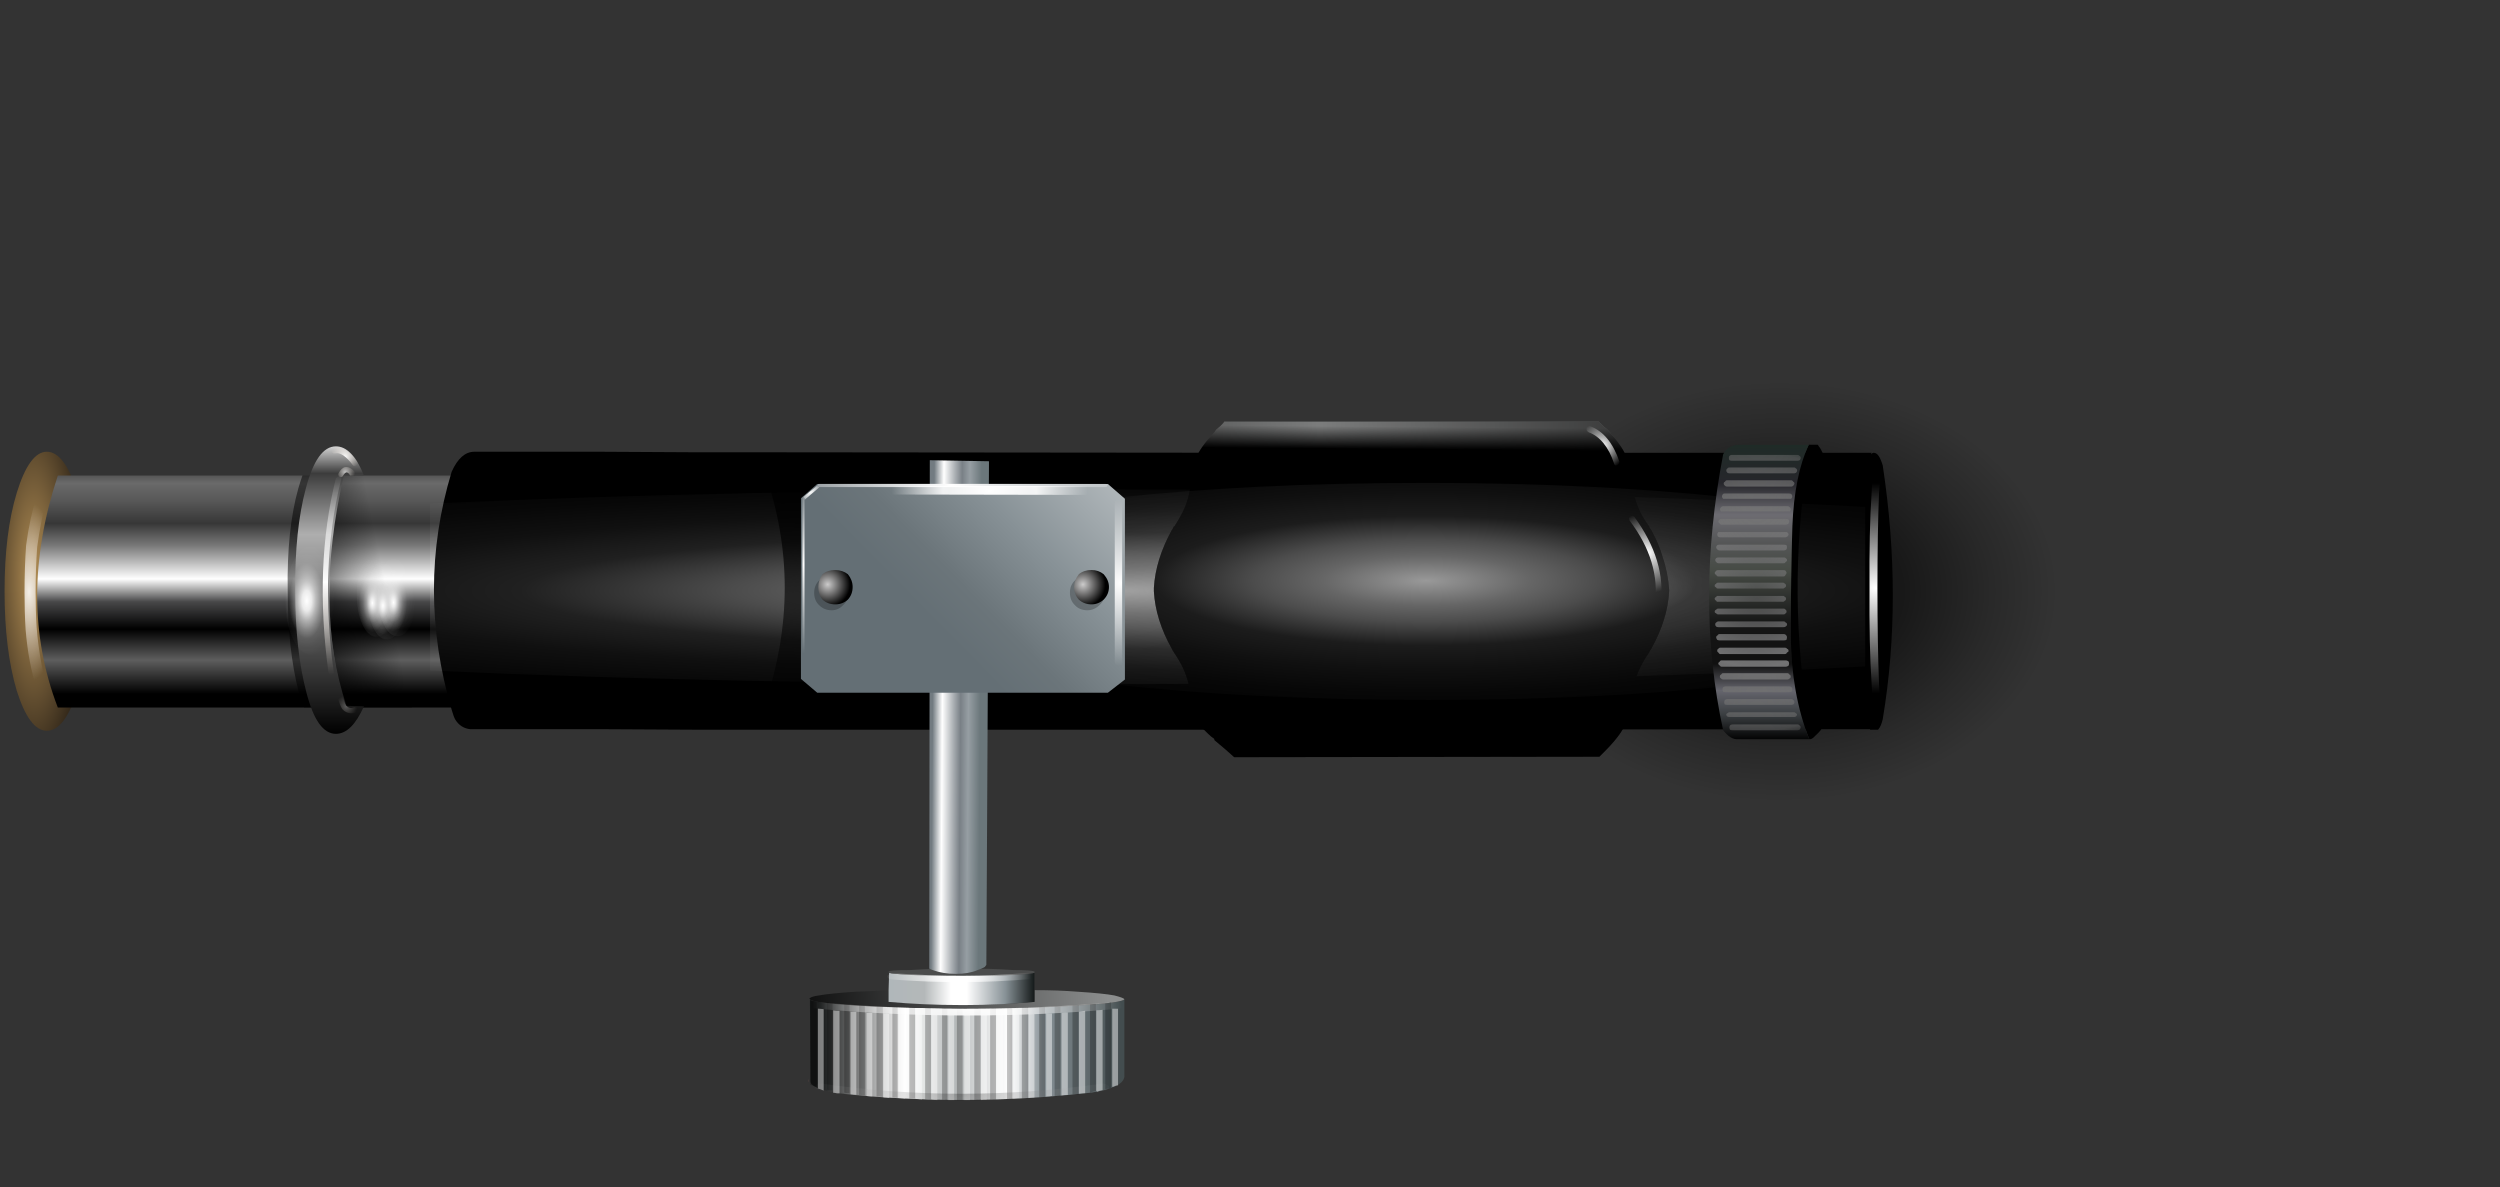 <?xml version="1.0" encoding="utf-8"?>
<!-- Generator: Adobe Illustrator 16.0.0, SVG Export Plug-In . SVG Version: 6.00 Build 0)  -->
<!DOCTYPE svg PUBLIC "-//W3C//DTD SVG 1.1//EN" "http://www.w3.org/Graphics/SVG/1.1/DTD/svg11.dtd">
<svg version="1.1" id="Layer_3" xmlns="http://www.w3.org/2000/svg" xmlns:xlink="http://www.w3.org/1999/xlink" x="0px" y="0px"
	 width="236.53px" height="112.33px" viewBox="0 -26.58 236.53 112.33" enable-background="new 0 -26.58 236.53 112.33"
	 xml:space="preserve">
<rect x="0" y="-26.58" width="236.53" height="112.33" fill="#333333" stroke="none"/>
<g>
	<g>
		<g>
			
				<radialGradient id="SVGID_1_" cx="-432.332" cy="2743.746" r="21.263" gradientTransform="matrix(-4.371139e-008 1 0.261 1.140967e-008 -712.945 460.29)" gradientUnits="userSpaceOnUse">
				<stop  offset="0" style="stop-color:#B28E55"/>
				<stop  offset="1" style="stop-color:#1E1710"/>
			</radialGradient>
			<path fill="url(#SVGID_1_)" d="M8.38,25.86c0.07,1.1,0.1,2.27,0.1,3.5s-0.03,2.4-0.1,3.5c-0.2,2.2-0.55,4.17-1.05,5.9
				c-0.8,2.53-1.77,3.8-2.9,3.8c-1.1,0-2.05-1.27-2.85-3.8c-0.77-2.6-1.15-5.73-1.15-9.4c0-3.67,0.38-6.77,1.15-9.3
				c0.8-2.6,1.75-3.9,2.85-3.9c1.13,0,2.1,1.3,2.9,3.9C7.82,21.75,8.18,23.69,8.38,25.86z"/>
		</g>
		<g>
			
				<linearGradient id="SVGID_2_" gradientUnits="userSpaceOnUse" x1="-833.505" y1="-381.928" x2="-833.505" y2="-403.927" gradientTransform="matrix(1 0 0 -1 857.5 -364.87)">
				<stop  offset="0" style="stop-color:#2F2F2F"/>
				<stop  offset="0.094" style="stop-color:#6A6A6A"/>
				<stop  offset="0.172" style="stop-color:#575757"/>
				<stop  offset="0.267" style="stop-color:#373737"/>
				<stop  offset="0.365" style="stop-color:#7A7A7A"/>
				<stop  offset="0.506" style="stop-color:#FFFFFF"/>
				<stop  offset="0.604" style="stop-color:#484849"/>
				<stop  offset="0.722" style="stop-color:#000000"/>
				<stop  offset="0.855" style="stop-color:#5E5E5E"/>
				<stop  offset="1" style="stop-color:#000000"/>
			</linearGradient>
			<path fill="url(#SVGID_2_)" d="M44.47,40.36h-39c-2.6-6.77-2.6-14.08,0-21.95h39V40.36z"/>
		</g>
		<g>
			
				<radialGradient id="SVGID_3_" cx="-432.534" cy="2194.434" r="8.463" gradientTransform="matrix(-4.371139e-008 1 0.35 1.530221e-008 -765.3 461.94)" gradientUnits="userSpaceOnUse">
				<stop  offset="0" style="stop-color:#F3EEE7"/>
				<stop  offset="1" style="stop-color:#E6DCD2;stop-opacity:0"/>
			</radialGradient>
			<path fill="url(#SVGID_3_)" d="M4.97,17.36c0.13-0.03,0.27-0.02,0.4,0.05c0.13,0.1,0.22,0.2,0.25,0.3c0,0.17-0.05,0.3-0.15,0.4
				c-0.37,0.6-0.72,1.45-1.05,2.55c-0.37,1.3-0.67,2.8-0.9,4.5c-0.1,1.33-0.15,2.77-0.15,4.3c0,1.17,0.03,2.28,0.1,3.35
				c0.17,2.07,0.48,3.88,0.95,5.45v0.05c0.33,1.1,0.68,1.95,1.05,2.55c0.1,0.07,0.15,0.17,0.15,0.3c-0.03,0.13-0.12,0.25-0.25,0.35
				c-0.13,0.07-0.27,0.1-0.4,0.1c-0.13-0.07-0.25-0.15-0.35-0.25c-0.4-0.63-0.78-1.57-1.15-2.8c-0.53-1.63-0.88-3.5-1.05-5.6
				c-0.07-1.13-0.1-2.3-0.1-3.5c0-1.57,0.05-3.05,0.15-4.45c0.23-1.73,0.57-3.28,1-4.65c0.37-1.2,0.75-2.13,1.15-2.8
				C4.72,17.42,4.84,17.36,4.97,17.36z"/>
		</g>
		<g>
			
				<linearGradient id="SVGID_4_" gradientUnits="userSpaceOnUse" x1="-831.727" y1="-396.144" x2="-820.933" y2="-393.98" gradientTransform="matrix(1 0 0 -1 857.5 -364.87)">
				<stop  offset="0" style="stop-color:#000000"/>
				<stop  offset="1" style="stop-color:#000000;stop-opacity:0"/>
			</linearGradient>
			<path fill="url(#SVGID_4_)" d="M38.97,39.76l-0.25,0.4h-6.05c-0.13-0.47-0.28-0.98-0.45-1.55c-0.7-2.67-1.05-5.88-1.05-9.65
				c-0.07-3.77,0.27-6.97,1-9.6c0.1-0.3,0.18-0.6,0.25-0.9h6.55V39.76z"/>
			<path fill-opacity="0.498" d="M28.22,19.65c0.13-0.47,0.27-0.88,0.4-1.25h3.15c-1.87,8.3-1.77,15.57,0.3,21.8l6.9,0.05v0.1h-10.2
				c-0.17-0.43-0.33-0.92-0.5-1.45c-0.7-2.67-1.05-5.88-1.05-9.65C27.16,25.46,27.49,22.25,28.22,19.65z"/>
		</g>
		<g>
			
				<linearGradient id="SVGID_5_" gradientUnits="userSpaceOnUse" x1="-826.321" y1="-380.52" x2="-826.321" y2="-407.72" gradientTransform="matrix(1 0 0 -1 857.5 -364.87)">
				<stop  offset="0" style="stop-color:#D3D3D3"/>
				<stop  offset="0.094" style="stop-color:#3C3C3C"/>
				<stop  offset="0.306" style="stop-color:#AEAEAE"/>
				<stop  offset="1" style="stop-color:#000000"/>
			</linearGradient>
			<path fill="url(#SVGID_5_)" d="M27.93,29.25c-0.03-3.8,0.3-7,1-9.6c0.7-2.67,1.65-4,2.85-4c1.03,0,1.92,0.92,2.65,2.75h-1.9
				c-1.9,8.3-1.82,15.57,0.25,21.8l1.65,0.05c-0.77,1.73-1.65,2.6-2.65,2.6c-1.2,0-2.13-1.32-2.8-3.95
				C28.28,36.24,27.93,33.02,27.93,29.25z"/>
		</g>
		
			<radialGradient id="SVGID_6_" cx="-3370.427" cy="-1206.628" r="9.725" gradientTransform="matrix(-4.577637e-005 -0.572 -0.268 -1.015945e-005 -294.507 -1897.64)" gradientUnits="userSpaceOnUse">
			<stop  offset="0" style="stop-color:#FFFFFF"/>
			<stop  offset="0.172" style="stop-color:#FFFFFF;stop-opacity:0.859"/>
			<stop  offset="0.341" style="stop-color:#FFFFFF;stop-opacity:0.498"/>
			<stop  offset="0.494" style="stop-color:#FFFFFF;stop-opacity:0.251"/>
			<stop  offset="0.639" style="stop-color:#FFFFFF;stop-opacity:0.063"/>
			<stop  offset="0.769" style="stop-color:#FFFFFF;stop-opacity:0.028"/>
			<stop  offset="1" style="stop-color:#FFFFFF;stop-opacity:0"/>
		</radialGradient>
		<path fill="url(#SVGID_6_)" d="M31.77,30.25c0,1.43-0.23,2.63-0.68,3.6c-0.46,0.99-1.02,1.49-1.69,1.49s-1.24-0.5-1.69-1.49
			c-0.46-0.97-0.69-2.17-0.69-3.6s0.23-2.64,0.68-3.63c0.46-0.99,1.02-1.49,1.69-1.49s1.24,0.5,1.69,1.49
			C31.54,27.61,31.77,28.82,31.77,30.25z"/>
		
			<radialGradient id="SVGID_7_" cx="-3866.626" cy="-1814.049" r="9.725" gradientTransform="matrix(2.482786e-004 -0.444 -0.208 -1.164783e-004 -339.129 -1686.57)" gradientUnits="userSpaceOnUse">
			<stop  offset="0" style="stop-color:#FFFFFF"/>
			<stop  offset="0.102" style="stop-color:#FFFFFF;stop-opacity:0.859"/>
			<stop  offset="0.282" style="stop-color:#FFFFFF;stop-opacity:0.498"/>
			<stop  offset="0.443" style="stop-color:#FFFFFF;stop-opacity:0.251"/>
			<stop  offset="0.639" style="stop-color:#FFFFFF;stop-opacity:0.063"/>
			<stop  offset="0.769" style="stop-color:#FFFFFF;stop-opacity:0.028"/>
			<stop  offset="1" style="stop-color:#FFFFFF;stop-opacity:0"/>
		</radialGradient>
		<path fill="url(#SVGID_7_)" d="M39.44,29.66c0,1.11-0.18,2.04-0.53,2.8c-0.35,0.77-0.79,1.15-1.31,1.15s-0.96-0.39-1.31-1.15
			c-0.35-0.75-0.53-1.69-0.53-2.8c0-1.11,0.18-2.05,0.53-2.82s0.79-1.15,1.31-1.15s0.96,0.39,1.31,1.15
			C39.27,27.61,39.44,28.55,39.44,29.66z"/>
		
			<radialGradient id="SVGID_8_" cx="-3866.626" cy="-1814.062" r="9.728" gradientTransform="matrix(2.482786e-004 -0.444 -0.208 -1.164783e-004 -340.128 -1686.27)" gradientUnits="userSpaceOnUse">
			<stop  offset="0" style="stop-color:#FFFFFF"/>
			<stop  offset="0.102" style="stop-color:#FFFFFF;stop-opacity:0.859"/>
			<stop  offset="0.282" style="stop-color:#FFFFFF;stop-opacity:0.498"/>
			<stop  offset="0.443" style="stop-color:#FFFFFF;stop-opacity:0.251"/>
			<stop  offset="0.639" style="stop-color:#FFFFFF;stop-opacity:0.063"/>
			<stop  offset="0.769" style="stop-color:#FFFFFF;stop-opacity:0.028"/>
			<stop  offset="1" style="stop-color:#FFFFFF;stop-opacity:0"/>
		</radialGradient>
		<path fill="url(#SVGID_8_)" d="M38.44,29.96c0,1.11-0.18,2.04-0.53,2.8c-0.35,0.77-0.79,1.15-1.31,1.15s-0.96-0.39-1.31-1.15
			c-0.35-0.75-0.53-1.69-0.53-2.8s0.18-2.05,0.53-2.82s0.79-1.15,1.31-1.15s0.96,0.39,1.31,1.15
			C38.27,27.91,38.44,28.85,38.44,29.96z"/>
		
			<radialGradient id="SVGID_9_" cx="-3866.627" cy="-1814.063" r="9.73" gradientTransform="matrix(2.482786e-004 -0.444 -0.208 -1.164783e-004 -341.128 -1686.52)" gradientUnits="userSpaceOnUse">
			<stop  offset="0" style="stop-color:#FFFFFF"/>
			<stop  offset="0.102" style="stop-color:#FFFFFF;stop-opacity:0.859"/>
			<stop  offset="0.282" style="stop-color:#FFFFFF;stop-opacity:0.498"/>
			<stop  offset="0.443" style="stop-color:#FFFFFF;stop-opacity:0.251"/>
			<stop  offset="0.639" style="stop-color:#FFFFFF;stop-opacity:0.063"/>
			<stop  offset="0.769" style="stop-color:#FFFFFF;stop-opacity:0.028"/>
			<stop  offset="1" style="stop-color:#FFFFFF;stop-opacity:0"/>
		</radialGradient>
		<path fill="url(#SVGID_9_)" d="M37.44,29.71c0,1.11-0.18,2.04-0.53,2.8c-0.35,0.77-0.79,1.15-1.31,1.15s-0.96-0.39-1.31-1.15
			c-0.35-0.75-0.53-1.69-0.53-2.8s0.18-2.05,0.53-2.82s0.79-1.15,1.31-1.15s0.96,0.39,1.31,1.15C37.27,27.66,37.44,28.6,37.44,29.71
			z"/>
	</g>
	
		<radialGradient id="SVGID_10_" cx="-892.081" cy="-260.177" r="25.147" gradientTransform="matrix(1.493 -3.051758e-005 4.577637e-005 -1.129 1500.246 -264.378)" gradientUnits="userSpaceOnUse">
		<stop  offset="0" style="stop-color:#000000;stop-opacity:0.549"/>
		<stop  offset="0.31" style="stop-color:#000000;stop-opacity:0.529"/>
		<stop  offset="0.533" style="stop-color:#000000;stop-opacity:0.2"/>
		<stop  offset="0.702" style="stop-color:#000000;stop-opacity:0"/>
		<stop  offset="1" style="stop-color:#000000;stop-opacity:0"/>
	</radialGradient>
	<path fill="url(#SVGID_10_)" d="M168.18,57.5c-10.3,0-19.11-2.76-26.43-8.29c-7.27-5.49-10.9-12.13-10.9-19.92
		s3.63-14.45,10.9-19.98c7.32-5.49,16.13-8.24,26.43-8.24s19.09,2.75,26.36,8.24c7.32,5.53,10.97,12.19,10.97,19.98
		s-3.66,14.43-10.98,19.92C187.27,54.73,178.48,57.5,168.18,57.5z"/>
	<g>
		<g>
			<g>
				<path d="M178.13,17.46c1.27,8.4,1.27,16.4,0,24c-0.1,0.43-0.23,0.75-0.4,0.95l-0.05,0.05h-0.75v-0.05l-55.65,0.05H71.93h-2.75
					h-1h-2.4l-8.9-0.05h-3.5h-7.05h-1.85c-0.6-0.07-1.07-0.37-1.4-0.9c-0.1-0.17-0.22-0.48-0.35-0.95c-2.23-7.63-2.23-15.13,0-22.5
					c0.57-1.27,1.28-1.9,2.15-1.9h1.45h7.05h3.5l8.9,0.05h2.4h1h2.75l49.35,0.05h55.8c-0.03,0.03-0.05,0.08-0.05,0.15
					c0.07-0.1,0.15-0.15,0.25-0.15C177.61,16.25,177.89,16.65,178.13,17.46z"/>
			</g>
			
				<radialGradient id="SVGID_11_" cx="-3551.926" cy="1041.143" r="23.948" gradientTransform="matrix(-1.678092e-004 -0.519 5.235 -1.700000e-003 -5346.102 -1812.385)" gradientUnits="userSpaceOnUse">
				<stop  offset="0" style="stop-color:#FFFFFF;stop-opacity:0.6"/>
				<stop  offset="0.169" style="stop-color:#FFFFFF;stop-opacity:0.4"/>
				<stop  offset="0.282" style="stop-color:#FFFFFF;stop-opacity:0.298"/>
				<stop  offset="0.443" style="stop-color:#FFFFFF;stop-opacity:0.126"/>
				<stop  offset="0.604" style="stop-color:#FFFFFF;stop-opacity:0.063"/>
				<stop  offset="0.769" style="stop-color:#FFFFFF;stop-opacity:0.028"/>
				<stop  offset="1" style="stop-color:#FFFFFF;stop-opacity:0"/>
			</radialGradient>
			<path fill="url(#SVGID_11_)" d="M105.28,38.15c26.84-0.01,50.57-0.57,71.19-1.68V21.38c-20.62-1.11-44.35-1.66-71.19-1.65
				c-24.05,0.01-45.58,0.46-64.6,1.34l0.01,15.79C59.7,37.73,81.23,38.16,105.28,38.15z"/>
			<g>
				
					<radialGradient id="SVGID_12_" cx="-328.419" cy="912.768" r="9.937" gradientTransform="matrix(5.031447e-005 1 -1.315 -5.031447e-005 1377.792 357.523)" gradientUnits="userSpaceOnUse">
					<stop  offset="0" style="stop-color:#FFFFFF"/>
					<stop  offset="1" style="stop-color:#F9F9F9;stop-opacity:0"/>
				</radialGradient>
				<path fill="url(#SVGID_12_)" d="M177.63,16.25c0.07-0.1,0.15-0.13,0.25-0.1c0.1,0.07,0.18,0.13,0.25,0.2s0.07,0.15,0,0.25
					c-0.1,0.47-0.22,1.62-0.35,3.45c-0.1,2.47-0.15,5.47-0.15,9c0,3.53,0.05,6.57,0.15,9.1c0.13,2.2,0.2,3.32,0.2,3.35
					c0.1,0,0.18,0.03,0.25,0.1c0.07,0.1,0.1,0.2,0.1,0.3s-0.03,0.18-0.1,0.25c-0.07,0.1-0.15,0.15-0.25,0.15
					c-0.47,0-0.77-1.38-0.9-4.15c-0.17-2.47-0.23-5.5-0.2-9.1c-0.03-3.53,0.03-6.55,0.2-9.05c0.1-1.9,0.22-3.1,0.35-3.6
					C177.46,16.31,177.52,16.25,177.63,16.25z"/>
			</g>
		</g>
		<g>
			<g>
				
					<linearGradient id="SVGID_13_" gradientUnits="userSpaceOnUse" x1="-351.34" y1="1868.387" x2="-317.688" y2="1868.387" gradientTransform="matrix(-8.200000e-003 1 1 8.200000e-003 -1737.597 349.817)">
					<stop  offset="0" style="stop-color:#7B7C7C"/>
					<stop  offset="0.063" style="stop-color:#000000"/>
					<stop  offset="1" style="stop-color:#000000"/>
				</linearGradient>
				<path fill="url(#SVGID_13_)" d="M151.27,13.31c0.03,0.07,0.08,0.12,0.15,0.15c0.2,0.23,0.42,0.43,0.65,0.6
					c1.07,1.17,1.7,2.13,1.9,2.9c0,0.07,0,0.12,0,0.15c0.13,0.93,0.35,1.98,0.65,3.15c0.23,1.03,0.7,2.02,1.4,2.95
					c0.03,0.13,0.1,0.25,0.2,0.35c0.47,0.83,0.83,1.7,1.1,2.6c0.33,1,0.53,2.02,0.6,3.05c0,0.03,0,0.08,0,0.15
					c-0.1,1.8-0.67,3.62-1.7,5.45c-0.1,0.13-0.17,0.25-0.2,0.35c-0.3,0.43-0.57,0.88-0.8,1.35c-0.27,0.5-0.47,1.07-0.6,1.7
					c-0.3,1.13-0.52,2.15-0.65,3.05c-0.1,0.83-0.82,1.92-2.15,3.25c-0.17,0.17-0.33,0.33-0.5,0.5l-34.55,0.05
					c-0.47-0.43-1.08-0.97-1.85-1.6c0-0.03-0.02-0.08-0.05-0.15c-0.2-0.13-0.38-0.28-0.55-0.45c-0.4-0.37-0.72-0.7-0.95-1
					c-0.03-0.03-0.07-0.08-0.1-0.15c-0.1-0.17-0.17-0.32-0.2-0.45c-0.13-0.9-0.33-1.92-0.6-3.05c-0.23-1.03-0.7-2.05-1.4-3.05
					c-0.03-0.07-0.07-0.12-0.1-0.15c-0.03-0.07-0.07-0.13-0.1-0.2c-1.03-1.83-1.6-3.65-1.7-5.45c0-0.07,0-0.12,0-0.15
					c0-0.07,0-0.12,0-0.15c0.1-1.8,0.67-3.63,1.7-5.5c0.03-0.03,0.07-0.08,0.1-0.15c0.03-0.07,0.07-0.13,0.1-0.2h0.05
					c0.3-0.47,0.55-0.9,0.75-1.3c0.27-0.53,0.47-1.08,0.6-1.65c0.13-0.57,0.25-1.1,0.35-1.6c0.13-0.57,0.22-1.08,0.25-1.55
					c0.03-0.07,0.07-0.13,0.1-0.2c0-0.03,0-0.08,0-0.15c0.23-0.63,0.77-1.4,1.6-2.3c0.1-0.1,0.2-0.23,0.3-0.4
					c0.23-0.17,0.47-0.38,0.7-0.65l0.05-0.1h0.85h0.15h0.9h32.75H151.27L151.27,13.31z"/>
			</g>
			<g>
				
					<linearGradient id="SVGID_14_" gradientUnits="userSpaceOnUse" x1="-833.533" y1="-429.164" x2="-729.896" y2="-429.164" gradientTransform="matrix(0.999 -0.039 -0.039 -0.999 892.337 -429.851)">
					<stop  offset="0" style="stop-color:#000000"/>
					<stop  offset="0.474" style="stop-color:#000000;stop-opacity:0"/>
					<stop  offset="1" style="stop-color:#000000"/>
				</linearGradient>
				<path fill="url(#SVGID_14_)" d="M151.27,13.31c0.03,0.07,0.08,0.12,0.15,0.15c0.2,0.23,0.42,0.43,0.65,0.6
					c1.07,1.17,1.7,2.13,1.9,2.9c0,0.07,0,0.12,0,0.15c0.13,0.93,0.35,1.98,0.65,3.15c0.23,1.03,0.7,2.02,1.4,2.95
					c0.03,0.13,0.1,0.25,0.2,0.35c0.47,0.83,0.83,1.7,1.1,2.6c0.33,1,0.53,2.02,0.6,3.05c0,0.03,0,0.08,0,0.15
					c-0.1,1.8-0.67,3.62-1.7,5.45c-0.1,0.13-0.17,0.25-0.2,0.35c-0.3,0.43-0.57,0.88-0.8,1.35c-0.27,0.5-0.47,1.07-0.6,1.7
					c-0.3,1.13-0.52,2.15-0.65,3.05c-0.1,0.83-0.82,1.92-2.15,3.25c-0.17,0.17-0.33,0.33-0.5,0.5l-34.55,0.05
					c-0.47-0.43-1.08-0.97-1.85-1.6c0-0.03-0.02-0.08-0.05-0.15c-0.2-0.13-0.38-0.28-0.55-0.45c-0.4-0.37-0.72-0.7-0.95-1
					c-0.03-0.03-0.07-0.08-0.1-0.15c-0.1-0.17-0.17-0.32-0.2-0.45c-0.13-0.9-0.33-1.92-0.6-3.05c-0.23-1.03-0.7-2.05-1.4-3.05
					c-0.03-0.07-0.07-0.12-0.1-0.15c-0.03-0.07-0.07-0.13-0.1-0.2c-1.03-1.83-1.6-3.65-1.7-5.45c0-0.07,0-0.12,0-0.15
					c0-0.07,0-0.12,0-0.15c0.1-1.8,0.67-3.63,1.7-5.5c0.03-0.03,0.07-0.08,0.1-0.15c0.03-0.07,0.07-0.13,0.1-0.2h0.05
					c0.3-0.47,0.55-0.9,0.75-1.3c0.27-0.53,0.47-1.08,0.6-1.65c0.13-0.57,0.25-1.1,0.35-1.6c0.13-0.57,0.22-1.08,0.25-1.55
					c0.03-0.07,0.07-0.13,0.1-0.2c0-0.03,0-0.08,0-0.15c0.23-0.63,0.77-1.4,1.6-2.3c0.1-0.1,0.2-0.23,0.3-0.4
					c0.23-0.17,0.47-0.38,0.7-0.65l0.05-0.1h0.85h0.15h0.9h32.75H151.27L151.27,13.31z"/>
			</g>
			
				<radialGradient id="SVGID_15_" cx="-3356.126" cy="1166.027" r="23.935" gradientTransform="matrix(-4.577637e-005 -0.578 2.42 1.700000e-003 -2686.984 -1913.455)" gradientUnits="userSpaceOnUse">
				<stop  offset="0" style="stop-color:#FFFFFF;stop-opacity:0.6"/>
				<stop  offset="0.169" style="stop-color:#FFFFFF;stop-opacity:0.4"/>
				<stop  offset="0.282" style="stop-color:#FFFFFF;stop-opacity:0.298"/>
				<stop  offset="0.443" style="stop-color:#FFFFFF;stop-opacity:0.11"/>
				<stop  offset="0.604" style="stop-color:#FFFFFF;stop-opacity:0.063"/>
				<stop  offset="0.769" style="stop-color:#FFFFFF;stop-opacity:0.028"/>
				<stop  offset="1" style="stop-color:#FFFFFF;stop-opacity:0"/>
			</radialGradient>
			<path fill="url(#SVGID_15_)" d="M135,39.64c12.41,0.01,23.38-0.6,32.91-1.83V21c-9.53-1.25-20.5-1.88-32.91-1.89
				c-11.12-0.01-21.07,0.48-29.86,1.45v17.59C113.93,39.14,123.88,39.63,135,39.64z"/>
			<g>
				
					<radialGradient id="SVGID_16_" cx="-342.034" cy="752.11" r="2.337" gradientTransform="matrix(2.139038e-004 1 -1 -2.139038e-004 903.805 357.803)" gradientUnits="userSpaceOnUse">
					<stop  offset="0" style="stop-color:#FFFFFF"/>
					<stop  offset="1" style="stop-color:#F9F9F9;stop-opacity:0"/>
				</radialGradient>
				<path fill="url(#SVGID_16_)" d="M150.47,13.75c1.23,0.47,2.15,1.58,2.75,3.35c0,0.07-0.02,0.13-0.05,0.2
					c-0.03,0.07-0.08,0.12-0.15,0.15c-0.07,0-0.13,0-0.2,0c-0.07-0.07-0.1-0.12-0.1-0.15c-0.53-1.6-1.35-2.6-2.45-3
					c-0.1-0.07-0.15-0.13-0.15-0.2c-0.03-0.07-0.03-0.12,0-0.15c0-0.1,0.03-0.17,0.1-0.2S150.38,13.72,150.47,13.75z"/>
				
					<radialGradient id="SVGID_17_" cx="-331.856" cy="756.302" r="3.838" gradientTransform="matrix(1.302932e-004 1 -1 -1.302932e-004 912.217 357.663)" gradientUnits="userSpaceOnUse">
					<stop  offset="0" style="stop-color:#FFFFFF"/>
					<stop  offset="1" style="stop-color:#F9F9F9;stop-opacity:0"/>
				</radialGradient>
				<path fill="url(#SVGID_17_)" d="M156.97,30.81c-0.03,0.1-0.08,0.12-0.15,0.05c-0.1,0-0.17-0.03-0.2-0.1
					c-0.03-0.03-0.05-0.08-0.05-0.15c0.37-2.7-0.43-5.35-2.4-7.95c-0.03-0.1-0.05-0.17-0.05-0.2c0-0.1,0.05-0.17,0.15-0.2
					c0-0.07,0.07-0.08,0.2-0.05c0.03,0.03,0.08,0.07,0.15,0.1c2.03,2.77,2.87,5.55,2.5,8.35C157.09,30.72,157.04,30.77,156.97,30.81
					z"/>
			</g>
		</g>
		<g>
			<path d="M171.13,15.5h0.85c0.03,0.03,0.07,0.08,0.1,0.15c0.07,0.07,0.13,0.17,0.2,0.3c0.03,0.03,0.05,0.07,0.05,0.1
				c0.13,0.23,0.25,0.48,0.35,0.75c-0.37-0.37-0.75-0.5-1.15-0.4c-0.23,0.3-0.42,0.62-0.55,0.95c-1.27,8.23-1.2,16.5,0.2,24.8
				l1.2-0.2c0-0.03,0.02-0.05,0.05-0.05v0.05l0.6-0.1c-0.27,0.13-0.47,0.25-0.6,0.35c-0.07,0.2-0.28,0.47-0.65,0.8
				c-0.07,0.07-0.12,0.12-0.15,0.15c-0.1,0.1-0.2,0.17-0.3,0.2h-0.15c-1.13-2.87-1.72-6.13-1.75-9.8c0-3.67,0.05-7.12,0.15-10.35
				C169.71,19.97,170.22,17.4,171.13,15.5z"/>
			
				<linearGradient id="SVGID_18_" gradientUnits="userSpaceOnUse" x1="-340.305" y1="1822.533" x2="-312.17" y2="1822.533" gradientTransform="matrix(0.051 0.999 1.001 8.378989e-005 -1641.671 355.22)">
				<stop  offset="0" style="stop-color:#1F2B27"/>
				<stop  offset="0.133" style="stop-color:#26262B"/>
				<stop  offset="0.239" style="stop-color:#6D6C72"/>
				<stop  offset="0.333" style="stop-color:#555657"/>
				<stop  offset="0.427" style="stop-color:#464B45"/>
				<stop  offset="0.604" style="stop-color:#161616"/>
				<stop  offset="0.741" style="stop-color:#101010"/>
				<stop  offset="0.831" style="stop-color:#65656D"/>
				<stop  offset="0.91" style="stop-color:#3B3F42"/>
				<stop  offset="1" style="stop-color:#000000"/>
			</linearGradient>
			<path fill="url(#SVGID_18_)" d="M171.18,43.36h-3.6h-0.1h-2.05h-1c-0.47,0.03-0.93-0.25-1.4-0.85c-1.77-8.13-1.77-16.83,0-26.1
				c0.27-0.57,0.75-0.87,1.45-0.9h6.65c-0.9,1.9-1.42,4.47-1.55,7.7c-0.1,3.23-0.15,6.68-0.15,10.35
				C169.46,37.22,170.04,40.49,171.18,43.36z"/>
		</g>
		<g>
			
				<radialGradient id="SVGID_19_" cx="-328.065" cy="782.995" r="14.652" gradientTransform="matrix(3.412969e-005 1 -1.03 -3.412969e-005 972.718 357.498)" gradientUnits="userSpaceOnUse">
				<stop  offset="0" style="stop-color:#737374;stop-opacity:0.431"/>
				<stop  offset="0.49" style="stop-color:#737374"/>
				<stop  offset="0.898" style="stop-color:#6F6F6F;stop-opacity:0.498"/>
				<stop  offset="1" style="stop-color:#696969;stop-opacity:0"/>
			</radialGradient>
			<path fill="url(#SVGID_19_)" d="M169.93,18.15c-0.07,0.03-0.12,0.05-0.15,0.05h-6.15c-0.1,0-0.17-0.02-0.2-0.05
				c-0.07-0.07-0.1-0.13-0.1-0.2c0-0.1,0.03-0.17,0.1-0.2c0.03-0.07,0.1-0.1,0.2-0.1h6.15c0.03,0,0.08,0.03,0.15,0.1
				c0.07,0.03,0.1,0.1,0.1,0.2C170.02,18.02,169.99,18.09,169.93,18.15z M170.27,16.56c0.07,0.03,0.1,0.1,0.1,0.2
				c0,0.07-0.03,0.13-0.1,0.2c-0.07,0.03-0.13,0.05-0.2,0.05h-6.25c-0.07,0-0.13-0.02-0.2-0.05c-0.03-0.07-0.05-0.13-0.05-0.2
				c0-0.1,0.02-0.17,0.05-0.2c0.07-0.07,0.13-0.1,0.2-0.1h6.25C170.14,16.46,170.21,16.49,170.27,16.56z M169.68,19.36
				c-0.07,0.07-0.13,0.1-0.2,0.1h-6.1c-0.07,0-0.13-0.03-0.2-0.1c-0.07-0.07-0.1-0.13-0.1-0.2c0-0.07,0.03-0.12,0.1-0.15
				c0.07-0.1,0.13-0.15,0.2-0.15h6.1c0.07,0,0.13,0.05,0.2,0.15c0.07,0.03,0.1,0.08,0.1,0.15
				C169.77,19.22,169.74,19.29,169.68,19.36z M169.47,20.61c-0.07,0-0.13,0-0.2,0h-6.1c-0.07,0-0.12,0-0.15,0
				c-0.07-0.1-0.1-0.17-0.1-0.2c0-0.1,0.03-0.18,0.1-0.25c0.03-0.03,0.08-0.05,0.15-0.05h6.1c0.07,0,0.13,0.02,0.2,0.05
				c0.07,0.07,0.1,0.15,0.1,0.25C169.58,20.44,169.54,20.5,169.47,20.61z M169.43,21.61c0,0.07-0.03,0.13-0.1,0.2
				c-0.07,0-0.13,0-0.2,0h-6.1c-0.07,0-0.13,0-0.2,0c-0.07-0.07-0.1-0.13-0.1-0.2c0-0.07,0.03-0.13,0.1-0.2
				c0.07-0.07,0.13-0.1,0.2-0.1h6.1c0.07,0,0.13,0.03,0.2,0.1C169.39,21.47,169.43,21.54,169.43,21.61z M169.27,22.81
				c0,0.03-0.02,0.08-0.05,0.15c-0.1,0.07-0.18,0.1-0.25,0.1h-6.1c-0.07,0-0.12-0.03-0.15-0.1c-0.1-0.07-0.15-0.12-0.15-0.15
				c0-0.1,0.05-0.18,0.15-0.25c0.03-0.03,0.08-0.05,0.15-0.05h6.1c0.07,0,0.15,0.02,0.25,0.05
				C169.26,22.62,169.27,22.71,169.27,22.81z M169.22,23.96c0,0.1-0.05,0.18-0.15,0.25c-0.03,0.03-0.1,0.05-0.2,0.05h-6.15
				c-0.03,0-0.08-0.02-0.15-0.05c-0.07-0.07-0.1-0.15-0.1-0.25c0-0.03,0.03-0.1,0.1-0.2c0.07,0,0.12,0,0.15,0h6.15
				c0.1,0,0.17,0,0.2,0C169.18,23.86,169.22,23.92,169.22,23.96z M169.02,25c0.03,0.07,0.05,0.13,0.05,0.2
				c0,0.07-0.02,0.13-0.05,0.2c-0.07,0.07-0.15,0.1-0.25,0.1h-6.1c-0.07,0-0.13-0.03-0.2-0.1s-0.1-0.13-0.1-0.2
				c0-0.07,0.03-0.13,0.1-0.2c0.07-0.03,0.13-0.05,0.2-0.05h6.1C168.88,24.96,168.96,24.97,169.02,25z M168.93,26.21
				c0.1,0.07,0.15,0.13,0.15,0.2c0,0.07-0.05,0.13-0.15,0.2c-0.03,0.07-0.1,0.1-0.2,0.1h-6.15c-0.07,0-0.13-0.03-0.2-0.1
				c-0.07-0.07-0.1-0.13-0.1-0.2c0-0.07,0.03-0.13,0.1-0.2c0.07-0.03,0.13-0.05,0.2-0.05h6.15
				C168.83,26.15,168.89,26.17,168.93,26.21z M168.93,27.81c-0.03,0.1-0.1,0.15-0.2,0.15h-6.15c-0.1,0-0.17-0.05-0.2-0.15
				c-0.1-0.03-0.15-0.1-0.15-0.2c0-0.03,0.05-0.1,0.15-0.2c0.03-0.03,0.1-0.05,0.2-0.05h6.15c0.1,0,0.17,0.02,0.2,0.05
				c0.07,0.1,0.1,0.17,0.1,0.2C169.02,27.71,168.99,27.77,168.93,27.81z M162.38,30.25c-0.1-0.03-0.15-0.1-0.15-0.2
				c0-0.07,0.05-0.12,0.15-0.15c0-0.07,0.05-0.1,0.15-0.1h6.2c0.03,0,0.08,0.03,0.15,0.1c0.07,0.03,0.1,0.08,0.1,0.15
				c0,0.1-0.03,0.17-0.1,0.2c-0.07,0.07-0.12,0.1-0.15,0.1h-6.2C162.43,30.36,162.38,30.32,162.38,30.25z M162.38,28.65
				c0-0.07,0.05-0.1,0.15-0.1h6.2c0.03,0,0.08,0.03,0.15,0.1c0.07,0.03,0.1,0.1,0.1,0.2c0,0.07-0.03,0.12-0.1,0.15
				c-0.07,0.07-0.12,0.1-0.15,0.1h-6.2c-0.1,0-0.15-0.03-0.15-0.1c-0.1-0.03-0.15-0.08-0.15-0.15
				C162.22,28.75,162.27,28.69,162.38,28.65z M162.58,31h6.15c0.1,0,0.17,0.03,0.2,0.1c0.07,0.03,0.1,0.1,0.1,0.2
				c0,0.07-0.03,0.12-0.1,0.15c-0.03,0.07-0.1,0.1-0.2,0.1h-6.15c-0.1,0-0.17-0.03-0.2-0.1c-0.1-0.03-0.15-0.08-0.15-0.15
				c0-0.1,0.05-0.17,0.15-0.2C162.41,31.04,162.47,31,162.58,31z M162.58,32.21h6.15c0.1,0,0.17,0.03,0.2,0.1
				c0.1,0.03,0.15,0.1,0.15,0.2c0,0.07-0.05,0.13-0.15,0.2c-0.03,0.03-0.1,0.05-0.2,0.05h-6.15c-0.07,0-0.13-0.02-0.2-0.05
				c-0.07-0.07-0.1-0.13-0.1-0.2c0-0.1,0.03-0.17,0.1-0.2C162.44,32.24,162.51,32.21,162.58,32.21z M162.47,33.96
				c-0.07-0.1-0.1-0.18-0.1-0.25c0-0.07,0.03-0.12,0.1-0.15c0.07-0.1,0.13-0.15,0.2-0.15h6.1c0.1,0,0.18,0.05,0.25,0.15
				c0.03,0.03,0.05,0.08,0.05,0.15c0,0.07-0.02,0.15-0.05,0.25c-0.07,0.03-0.15,0.05-0.25,0.05h-6.1
				C162.61,34,162.54,33.99,162.47,33.96z M162.72,36.4c-0.1-0.07-0.15-0.13-0.15-0.2c0-0.07,0.05-0.13,0.15-0.2
				c0.03-0.07,0.08-0.1,0.15-0.1h6.1c0.07,0,0.15,0.03,0.25,0.1c0.03,0.07,0.05,0.13,0.05,0.2c0,0.07-0.02,0.13-0.05,0.2
				c-0.1,0.07-0.18,0.1-0.25,0.1h-6.1C162.81,36.5,162.76,36.47,162.72,36.4z M162.47,35c0-0.1,0.03-0.17,0.1-0.2
				c0.07-0.07,0.12-0.1,0.15-0.1h6.15c0.1,0,0.17,0.03,0.2,0.1c0.1,0.03,0.15,0.1,0.15,0.2c0,0.07-0.05,0.12-0.15,0.15
				c-0.03,0.1-0.1,0.15-0.2,0.15h-6.15c-0.03,0-0.08-0.05-0.15-0.15C162.51,35.12,162.47,35.07,162.47,35z M162.72,37.46
				c0-0.13,0.03-0.2,0.1-0.2c0.07-0.1,0.13-0.15,0.2-0.15h6.1c0.07,0,0.13,0.05,0.2,0.15c0.07,0,0.1,0.07,0.1,0.2
				c0,0.07-0.03,0.12-0.1,0.15c-0.07,0.07-0.13,0.1-0.2,0.1h-6.1c-0.07,0-0.13-0.03-0.2-0.1C162.76,37.57,162.72,37.52,162.72,37.46
				z M163.27,38.36h6c0.1,0,0.18,0.03,0.25,0.1c0.03,0.03,0.05,0.1,0.05,0.2c0,0.07-0.02,0.13-0.05,0.2
				c-0.07,0.03-0.15,0.05-0.25,0.05h-6c-0.1,0-0.18-0.02-0.25-0.05c-0.03-0.07-0.05-0.13-0.05-0.2c0-0.1,0.02-0.17,0.05-0.2
				C163.09,38.39,163.18,38.36,163.27,38.36z M163.18,40.06c-0.03-0.07-0.05-0.13-0.05-0.2c0-0.07,0.02-0.13,0.05-0.2
				c0.07-0.07,0.15-0.1,0.25-0.1h6.1c0.03,0,0.08,0.03,0.15,0.1c0.07,0.07,0.1,0.13,0.1,0.2c0,0.07-0.03,0.13-0.1,0.2
				c-0.07,0.03-0.12,0.05-0.15,0.05h-6.1C163.33,40.11,163.24,40.09,163.18,40.06z M170.27,42.06c0.07,0.07,0.1,0.12,0.1,0.15
				c0,0.07-0.03,0.15-0.1,0.25c-0.07,0.03-0.13,0.05-0.2,0.05h-6.15c-0.1,0-0.18-0.02-0.25-0.05c-0.03-0.1-0.05-0.18-0.05-0.25
				c0-0.03,0.02-0.08,0.05-0.15c0.07-0.07,0.15-0.1,0.25-0.1h6.15C170.14,41.95,170.21,41.99,170.27,42.06z M170.02,41.01
				c0,0.07-0.03,0.13-0.1,0.2c-0.07,0.03-0.12,0.05-0.15,0.05h-6.15c-0.07,0-0.13-0.02-0.2-0.05c-0.07-0.07-0.1-0.13-0.1-0.2
				c0-0.03,0.03-0.07,0.1-0.1c0.07-0.07,0.13-0.1,0.2-0.1h6.15c0.03,0,0.08,0.03,0.15,0.1C169.99,40.94,170.02,40.97,170.02,41.01z"
				/>
		</g>
		<g>
			
				<linearGradient id="SVGID_20_" gradientUnits="userSpaceOnUse" x1="-675.312" y1="2129.062" x2="-650.021" y2="2129.062" gradientTransform="matrix(-0.263 0.965 0.953 0.305 -2115.183 15.836)">
				<stop  offset="0" style="stop-color:#000000"/>
				<stop  offset="1" style="stop-color:#000000;stop-opacity:0.498"/>
			</linearGradient>
			<path fill="url(#SVGID_20_)" d="M103.63,18.15V40.1l-1.6,1.7H73.97l-1.6-1.7c2.5-7.47,2.5-14.78,0-21.95l1.6-1.7h28.05
				L103.63,18.15z"/>
		</g>
		<g>
			<g>
				
					<linearGradient id="SVGID_21_" gradientUnits="userSpaceOnUse" x1="-777.63" y1="-436.139" x2="-749.305" y2="-436.139" gradientTransform="matrix(1 1.600000e-003 1.600000e-003 -1 855.984 -362.208)">
					<stop  offset="0" style="stop-color:#151717"/>
					<stop  offset="0.282" style="stop-color:#FFFFFF"/>
					<stop  offset="0.337" style="stop-color:#E7E9E8"/>
					<stop  offset="0.447" style="stop-color:#B4B8B9"/>
					<stop  offset="0.627" style="stop-color:#FFFFFF"/>
					<stop  offset="0.741" style="stop-color:#889297"/>
					<stop  offset="1" style="stop-color:#434D4F"/>
				</linearGradient>
				<path fill="url(#SVGID_21_)" d="M106.38,67.95v0.6v5.65v0.9c0,0.07,0,0.12,0,0.15v0.05c-0.1,0.7-1.15,1.2-3.15,1.5
					c-6.07,0.67-11.95,0.85-17.65,0.55c-2.17-0.1-4.3-0.27-6.4-0.5c-0.13-0.03-0.25-0.05-0.35-0.05v-0.15h-0.55
					c-1.07-0.27-1.6-0.57-1.6-0.9l-0.05-7.25v-0.55c0.13,0.23,1.57,0.43,4.3,0.6c1,0.07,2.02,0.12,3.05,0.15
					c2.07,0.07,4.33,0.12,6.8,0.15c0.23,0,0.47,0,0.7,0c4.1,0,7.6-0.1,10.5-0.3C104.84,68.39,106.31,68.19,106.38,67.95z"/>
				
					<linearGradient id="SVGID_22_" gradientUnits="userSpaceOnUse" x1="-897.354" y1="-453.852" x2="-865.37" y2="-453.852" gradientTransform="matrix(1 -0.024 -0.082 -0.998 932.951 -406.43)">
					<stop  offset="0" style="stop-color:#000000"/>
					<stop  offset="1" style="stop-color:#8C8E8E"/>
				</linearGradient>
				<path fill="url(#SVGID_22_)" d="M106.38,67.95c-0.07,0.23-1.53,0.43-4.4,0.6c-2.9,0.2-6.4,0.3-10.5,0.3c-0.23,0-0.47,0-0.7,0
					c-2.47-0.03-4.73-0.08-6.8-0.15c-1.03-0.03-2.05-0.08-3.05-0.15c-2.73-0.17-4.17-0.37-4.3-0.6c-0.03,0-0.05-0.02-0.05-0.05
					l0.05-0.05c0.1-0.1,0.38-0.18,0.85-0.25c0.73-0.13,1.88-0.25,3.45-0.35c1-0.03,2.03-0.08,3.1-0.15h0.05v1.1
					c2.23,0.2,4.48,0.3,6.75,0.3c0.2,0,0.4,0,0.6,0c2.1,0,4.25-0.1,6.45-0.3v-1.1c1.5,0,2.87,0.05,4.1,0.15
					c1.6,0.1,2.75,0.22,3.45,0.35C105.99,67.74,106.31,67.86,106.38,67.95z"/>
				
					<linearGradient id="SVGID_23_" gradientUnits="userSpaceOnUse" x1="-766.38" y1="-427.302" x2="-752.754" y2="-427.302" gradientTransform="matrix(1 5.100000e-003 5.100000e-003 -1 852.77 -356.459)">
					<stop  offset="0" style="stop-color:#B0B7BA"/>
					<stop  offset="0.239" style="stop-color:#B4B8B9"/>
					<stop  offset="0.423" style="stop-color:#FFFFFF"/>
					<stop  offset="0.533" style="stop-color:#FFFFFF"/>
					<stop  offset="0.8" style="stop-color:#889297"/>
					<stop  offset="1" style="stop-color:#161B1B"/>
				</linearGradient>
				<path fill="url(#SVGID_23_)" d="M84.07,67.11l0.05-1.65c0.17,0.07,0.82,0.13,1.95,0.2c1.37,0.07,3.02,0.1,4.95,0.1
					c1.9,0,3.52-0.03,4.85-0.1c1.2-0.07,1.87-0.13,2-0.2v1.65v1.1c-2.2,0.2-4.35,0.3-6.45,0.3c-0.2,0-0.4,0-0.6,0
					c-2.27,0-4.52-0.1-6.75-0.3V67.11z"/>
				
					<linearGradient id="SVGID_24_" gradientUnits="userSpaceOnUse" x1="-568.342" y1="1814.713" x2="-56.379" y2="1814.713" gradientTransform="matrix(2.444988e-004 1 1 7.610558e-004 -1723.66 356.733)">
					<stop  offset="0" style="stop-color:#000000"/>
					<stop  offset="1" style="stop-color:#8C8E8E"/>
				</linearGradient>
				<path fill="url(#SVGID_24_)" d="M84.13,65.45c-0.03,0-0.05-0.02-0.05-0.05v-0.05c0-0.1,0.67-0.15,2-0.15
					c1.37-0.1,3.02-0.15,4.95-0.15c1.9,0,3.52,0.05,4.85,0.15c1.2,0,1.87,0.05,2,0.15v0.1c-0.13,0.07-0.8,0.13-2,0.2
					c-1.33,0.07-2.95,0.1-4.85,0.1c-1.93,0-3.58-0.03-4.95-0.1C84.94,65.59,84.29,65.52,84.13,65.45z"/>
			</g>
			<g>
				<path fill-opacity="0.247" d="M76.68,68.11c0.23,0.03,0.43,0.07,0.6,0.1v8.05c-0.23-0.1-0.43-0.17-0.6-0.2V68.11z M78.22,68.26
					c0.17,0.03,0.35,0.07,0.55,0.1v8.25c-0.23-0.03-0.42-0.07-0.55-0.1V68.26z M82.93,68.61c0.17,0.03,0.37,0.05,0.6,0.05v8.55
					c-0.23-0.03-0.43-0.05-0.6-0.05V68.61z M79.88,68.4c0.17,0,0.33,0.02,0.5,0.05v8.4c-0.17,0-0.33-0.02-0.5-0.05V68.4z
					 M81.28,68.51c0.2,0,0.38,0.02,0.55,0.05v8.5c-0.17-0.03-0.35-0.05-0.55-0.05V68.51z M89.13,68.81c0.17,0,0.33,0.02,0.5,0.05
					v8.65c-0.17-0.03-0.33-0.05-0.5-0.05V68.81z M86.03,68.7c0.2,0.03,0.38,0.05,0.55,0.05v8.6c-0.17,0-0.35,0-0.55,0V68.7z
					 M84.43,68.7c0.17,0,0.33,0,0.5,0v8.6c-0.17,0-0.33-0.02-0.5-0.05V68.7z M87.53,68.81c0.17,0,0.35,0,0.55,0v8.6
					c-0.2,0-0.38,0-0.55,0V68.81z M90.53,68.86c0.2,0,0.38,0,0.55,0v8.65c-0.17,0-0.35,0-0.55,0V68.86z M92.18,68.86
					c0.2,0,0.4,0,0.6,0v8.65c-0.2,0-0.4,0-0.6,0V68.86z M93.68,68.86c0.17-0.03,0.35-0.05,0.55-0.05v8.65c-0.2,0-0.38,0-0.55,0
					V68.86z M96.68,68.76c0.2,0,0.4-0.02,0.6-0.05v8.6c-0.2,0-0.4,0.02-0.6,0.05V68.76z M95.28,68.81c0.17,0,0.33,0,0.5,0v8.6
					c-0.17,0-0.33,0-0.5,0V68.81z M98.32,68.7c0.17,0,0.35,0,0.55,0v8.5c-0.2,0.03-0.38,0.05-0.55,0.05V68.7z M103.13,68.45
					c0.17-0.03,0.35-0.05,0.55-0.05v8.25c-0.2,0.03-0.38,0.08-0.55,0.15V68.45z M101.47,68.56c0.17,0,0.37-0.02,0.6-0.05v8.45
					c-0.03,0-0.08,0-0.15,0c-0.13,0-0.28,0-0.45,0V68.56L101.47,68.56z M99.78,68.65c0.2,0,0.38,0,0.55,0v8.45
					c-0.17,0-0.35,0.02-0.55,0.05V68.65z M104.57,76.45v-8.1c0.2,0,0.38-0.03,0.55-0.1v8.1C104.96,76.42,104.78,76.45,104.57,76.45z
					"/>
				<g>
					<path fill="#BA6565" fill-opacity="0.451" d="M76.47,75.51l0.05,0.25c-0.03,0-0.05-0.05-0.05-0.15
						C76.47,75.57,76.47,75.54,76.47,75.51z"/>
				</g>
			</g>
			<g>
				<path fill="#FFFFFF" fill-opacity="0.451" d="M105.78,76.11c-0.13,0-0.3,0.05-0.5,0.15c-0.03,0-0.05-0.02-0.05-0.05v-7.35
					c0.07,0,0.13,0,0.2,0c0.13,0,0.25,0,0.35,0L105.78,76.11L105.78,76.11z M94.88,69.4v8c-0.2,0-0.4,0-0.6,0v-7.95
					C94.47,69.42,94.68,69.4,94.88,69.4z M99.53,69.31v7.8c-0.17,0.03-0.35,0.05-0.55,0.05v-7.85
					C99.18,69.31,99.36,69.31,99.53,69.31z M95.88,69.4c0.17,0,0.35,0,0.55,0v7.9c-0.2,0-0.38,0.02-0.55,0.05V69.4z M97.32,69.36
					c0.2,0,0.38,0,0.55,0v7.9c-0.17,0-0.35,0.02-0.55,0.05V69.36z M103.72,69.01c0.2,0,0.4-0.02,0.6-0.05v7.6
					c-0.2,0.03-0.37,0.08-0.5,0.15c-0.07-0.03-0.1-0.07-0.1-0.1V69.01z M102.07,69.15c0.23-0.03,0.43-0.07,0.6-0.1v7.8
					c-0.17,0-0.37,0.02-0.6,0.05V69.15z M100.43,69.26c0.17-0.03,0.37-0.05,0.6-0.05v7.8c-0.23,0-0.43,0.02-0.6,0.05V69.26z
					 M85.03,69.36c0.2,0,0.4,0.02,0.6,0.05v7.95c-0.2-0.03-0.4-0.05-0.6-0.05V69.36z M87.22,69.4v8.05
					c-0.2-0.03-0.38-0.05-0.55-0.05v-8C86.84,69.4,87.03,69.4,87.22,69.4z M90.28,69.45v8.05c-0.17,0-0.35,0-0.55,0v-8.05
					C89.93,69.45,90.11,69.45,90.28,69.45z M91.78,69.45v8.05c-0.2,0-0.38,0-0.55,0v-8.05h0.15C91.51,69.45,91.64,69.45,91.78,69.45
					z M92.82,69.45c0.2,0,0.38,0,0.55,0v8c-0.17,0-0.35,0.02-0.55,0.05V69.45z M88.68,69.45v8.05c-0.2,0-0.38-0.02-0.55-0.05v-8
					C88.29,69.45,88.47,69.45,88.68,69.45z M82.53,69.26v7.9c-0.2,0-0.38-0.02-0.55-0.05v-7.85C82.14,69.26,82.32,69.26,82.53,69.26
					z M80.47,69.15c0.2,0,0.38,0,0.55,0V77c-0.17,0-0.35-0.02-0.55-0.05V69.15z M84.13,69.36v7.95c-0.17-0.03-0.35-0.05-0.55-0.05
					v-7.95C83.78,69.31,83.96,69.32,84.13,69.36z M77.93,68.9v7.6c0,0.03,0,0.07,0,0.1c-0.23-0.1-0.42-0.17-0.55-0.2v-7.55
					C77.54,68.86,77.72,68.87,77.93,68.9z M79.18,76.86c-0.13-0.03-0.25-0.05-0.35-0.05v-7.8c0.2,0.03,0.4,0.05,0.6,0.05v7.8
					C79.32,76.86,79.24,76.86,79.18,76.86z"/>
			</g>
			<g>
				
					<linearGradient id="SVGID_25_" gradientUnits="userSpaceOnUse" x1="-760.209" y1="-400.062" x2="-755.708" y2="-400.062" gradientTransform="matrix(1 6.800000e-003 6.800000e-003 -1 851.165 -353.638)">
					<stop  offset="0" style="stop-color:#727B81"/>
					<stop  offset="0.204" style="stop-color:#FFFFFF"/>
					<stop  offset="0.443" style="stop-color:#A9AEB2"/>
					<stop  offset="0.588" style="stop-color:#798086"/>
					<stop  offset="0.753" style="stop-color:#969EA3"/>
					<stop  offset="1" style="stop-color:#6B777B"/>
				</linearGradient>
				<path fill="url(#SVGID_25_)" d="M93.57,17.06l-0.25,47.65c-0.03,0.03-0.08,0.1-0.15,0.2c-0.17,0.1-0.4,0.2-0.7,0.3
					c-0.53,0.23-1.22,0.35-2.05,0.35c-0.8,0-1.52-0.12-2.15-0.35c-0.1-0.03-0.22-0.08-0.35-0.15l0.05-48.1L93.57,17.06z"/>
			</g>
			<g>
				
					<radialGradient id="SVGID_26_" cx="-289.677" cy="942.091" r="8.15" gradientTransform="matrix(1.500000e-003 1 -1.802 -1.500000e-003 1789.619 359.631)" gradientUnits="userSpaceOnUse">
					<stop  offset="0" style="stop-color:#FFFFFF"/>
					<stop  offset="1" style="stop-color:#FFFFFF;stop-opacity:0"/>
				</radialGradient>
				<path fill="url(#SVGID_26_)" d="M106.22,68.76c-0.1,0.03-0.23,0.07-0.4,0.1c-9.73,0.87-19.38,0.85-28.95-0.05
					c-0.13-0.03-0.25-0.07-0.35-0.1c-0.07-0.1-0.08-0.2-0.05-0.3c0.03-0.03,0.1-0.08,0.2-0.15c0.13-0.07,0.28-0.08,0.45-0.05
					c9.4,0.87,18.92,0.87,28.55,0c0.17,0,0.32,0.03,0.45,0.1c0.1,0.07,0.15,0.12,0.15,0.15C106.34,68.56,106.32,68.65,106.22,68.76z
					"/>
				
					<radialGradient id="SVGID_27_" cx="-282.077" cy="941.727" r="8.15" gradientTransform="matrix(1.500000e-003 1 -1.802 -1.500000e-003 1788.605 359.63)" gradientUnits="userSpaceOnUse">
					<stop  offset="0" style="stop-color:#000000;stop-opacity:0.29"/>
					<stop  offset="1" style="stop-color:#FFFFFF;stop-opacity:0"/>
				</radialGradient>
				<path fill="url(#SVGID_27_)" d="M104.93,76.2c0.03,0.07,0.02,0.15-0.05,0.25c-0.1,0.07-0.22,0.12-0.35,0.15
					c-9.07,1.23-18.07,1.22-27-0.05c-0.17,0-0.28-0.05-0.35-0.15c-0.07-0.1-0.08-0.17-0.05-0.2c0.03-0.1,0.12-0.18,0.25-0.25
					c0.13-0.03,0.27-0.03,0.4,0c8.77,1.27,17.58,1.27,26.45,0c0.17-0.03,0.33,0,0.5,0.1C104.82,76.09,104.89,76.14,104.93,76.2z"/>
				
					<radialGradient id="SVGID_28_" cx="-293.245" cy="941.011" r="3.949" gradientTransform="matrix(1.265823e-004 1 -1.801 -3.200000e-003 1785.262 361.98)" gradientUnits="userSpaceOnUse">
					<stop  offset="0" style="stop-color:#FFFFFF"/>
					<stop  offset="1" style="stop-color:#FFFFFF;stop-opacity:0"/>
				</radialGradient>
				<path fill="url(#SVGID_28_)" d="M98.03,65.7c0,0.1-0.05,0.18-0.15,0.25c-0.1,0.07-0.22,0.1-0.35,0.1
					c-4.27,0.37-8.62,0.38-13.05,0.05c-0.17,0-0.3-0.03-0.4-0.1s-0.13-0.15-0.1-0.25c0-0.07,0.08-0.13,0.25-0.2
					c0.1-0.03,0.23-0.05,0.4-0.05c4.33,0.33,8.58,0.32,12.75-0.05c0.13-0.03,0.27-0.02,0.4,0.05C97.91,65.54,97.99,65.61,98.03,65.7
					z"/>
			</g>
		</g>
		<g>
			<g>
				
					<linearGradient id="SVGID_29_" gradientUnits="userSpaceOnUse" x1="-1417.41" y1="2520.965" x2="-1341.865" y2="2520.965" gradientTransform="matrix(-0.809 0.588 0.71 0.72 -2790.191 -992.718)">
					<stop  offset="0" style="stop-color:#B0B7BA"/>
					<stop  offset="0.239" style="stop-color:#B4B8B9"/>
					<stop  offset="0.423" style="stop-color:#FFFFFF"/>
					<stop  offset="0.8" style="stop-color:#889297"/>
					<stop  offset="0.902" style="stop-color:#6B757A"/>
					<stop  offset="0.961" style="stop-color:#646F75"/>
				</linearGradient>
				<polygon fill="url(#SVGID_29_)" points="104.82,38.96 77.32,38.96 75.78,37.65 75.78,20.56 77.32,19.21 104.82,19.21 
					106.43,20.61 106.43,37.71 				"/>
			</g>
			<g>
				
					<radialGradient id="SVGID_30_" cx="-338.105" cy="769.13" r="16.877" gradientTransform="matrix(2.962963e-005 1 -1.163 -2.962963e-005 984.507 357.485)" gradientUnits="userSpaceOnUse">
					<stop  offset="0" style="stop-color:#FFFFFF"/>
					<stop  offset="1" style="stop-color:#FFFFFF;stop-opacity:0"/>
				</radialGradient>
				<path fill="url(#SVGID_30_)" d="M77.53,19.5h-0.05c-0.03,0-0.07-0.02-0.1-0.05c-0.03-0.03-0.05-0.07-0.05-0.1l0.05-0.05v-0.05
					c0.03-0.03,0.07-0.05,0.1-0.05h27.1c0.07,0,0.12,0.02,0.15,0.05s0.05,0.07,0.05,0.1c0,0.03-0.02,0.07-0.05,0.1
					c-0.03,0.03-0.08,0.05-0.15,0.05H77.53z"/>
				
					<radialGradient id="SVGID_31_" cx="-337.732" cy="757.945" r="1.488" gradientTransform="matrix(3.361345e-004 1 -1.168 -3.361345e-004 962.023 357.946)" gradientUnits="userSpaceOnUse">
					<stop  offset="0" style="stop-color:#FFFFFF"/>
					<stop  offset="1" style="stop-color:#FFFFFF;stop-opacity:0"/>
				</radialGradient>
				<path fill="url(#SVGID_31_)" d="M77.38,19.31l-0.05,0.05c0,0.03,0.02,0.07,0.05,0.1c0.03,0.03,0.07,0.05,0.1,0.05h0.05l-1.4,1.2
					v-0.15h-0.05c0-0.07-0.02-0.1-0.05-0.1h-0.05L77.38,19.31z"/>
				
					<radialGradient id="SVGID_32_" cx="-330.678" cy="754.977" r="8.425" gradientTransform="matrix(5.934718e-005 1 -1.163 -5.934718e-005 953.984 357.529)" gradientUnits="userSpaceOnUse">
					<stop  offset="0" style="stop-color:#FFFFFF"/>
					<stop  offset="1" style="stop-color:#FFFFFF;stop-opacity:0"/>
				</radialGradient>
				<path fill="url(#SVGID_32_)" d="M75.97,20.46h0.05c0.03,0,0.05,0.03,0.05,0.1h0.05v0.15v16.5l-0.05,0.1
					c0,0.03-0.02,0.05-0.05,0.05c-0.07,0-0.1-0.02-0.1-0.05v-16.8L75.97,20.46z"/>
			</g>
			<g>
				
					<radialGradient id="SVGID_33_" cx="-337.63" cy="964.825" r="4.799" gradientTransform="matrix(1.041667e-004 1 -1.932 -1.041667e-004 1957.73 357.588)" gradientUnits="userSpaceOnUse">
					<stop  offset="0" style="stop-color:#FFFFFF"/>
					<stop  offset="0.408" style="stop-color:#FFFFFF;stop-opacity:0.886"/>
					<stop  offset="0.478" style="stop-color:#FFFFFF;stop-opacity:0.894"/>
					<stop  offset="1" style="stop-color:#FFFFFF;stop-opacity:0"/>
				</radialGradient>
				<path fill="url(#SVGID_33_)" d="M106.18,20.25l-25.7-0.05c-0.1,0-0.18-0.03-0.25-0.1c-0.1-0.1-0.15-0.18-0.15-0.25
					c0-0.1,0.05-0.2,0.15-0.3c0.07-0.1,0.15-0.15,0.25-0.15h24.65L106.18,20.25z"/>
				
					<radialGradient id="SVGID_34_" cx="-328.937" cy="784.696" r="7.854" gradientTransform="matrix(6.369427e-005 1 -1.162 -6.369427e-005 1017.988 357.54)" gradientUnits="userSpaceOnUse">
					<stop  offset="0" style="stop-color:#FFFFFF"/>
					<stop  offset="1" style="stop-color:#FFFFFF;stop-opacity:0"/>
				</radialGradient>
				<path fill="url(#SVGID_34_)" d="M105.82,20.61c0.1,0,0.2,0.07,0.3,0.2c0.03,0.07,0.05,0.15,0.05,0.25v15.05
					c0,0.1-0.02,0.2-0.05,0.3c-0.1,0.07-0.2,0.1-0.3,0.1c-0.1-0.03-0.18-0.08-0.25-0.15c-0.07-0.1-0.1-0.2-0.1-0.3V21
					c0-0.1,0.03-0.18,0.1-0.25C105.64,20.62,105.72,20.57,105.82,20.61z"/>
			</g>
			<g>
				<g>
					<path fill-opacity="0.243" d="M79.78,28.36c0.33,0.3,0.5,0.68,0.5,1.15c0,0.47-0.17,0.85-0.5,1.15c-0.3,0.33-0.67,0.5-1.1,0.5
						c-0.47,0-0.87-0.17-1.2-0.5c-0.3-0.3-0.45-0.68-0.45-1.15c0-0.47,0.15-0.85,0.45-1.15c0.33-0.3,0.73-0.45,1.2-0.45
						C79.11,27.9,79.47,28.06,79.78,28.36z"/>
				</g>
				<g>
					
						<radialGradient id="SVGID_35_" cx="-328.938" cy="678.82" r="2.125" gradientTransform="matrix(2.352941e-004 1 -1 -2.352942e-004 757.217 357.806)" gradientUnits="userSpaceOnUse">
						<stop  offset="0" style="stop-color:#CCCBCB"/>
						<stop  offset="1" style="stop-color:#000000"/>
					</radialGradient>
					<path fill="url(#SVGID_35_)" d="M80.22,27.75c0.3,0.37,0.45,0.77,0.45,1.2c0,0.47-0.15,0.87-0.45,1.2
						c-0.33,0.3-0.73,0.45-1.2,0.45s-0.87-0.15-1.2-0.45c-0.27-0.33-0.4-0.73-0.4-1.2c0-0.43,0.13-0.83,0.4-1.2
						c0.33-0.27,0.73-0.4,1.2-0.4C79.49,27.36,79.89,27.49,80.22,27.75z"/>
				</g>
			</g>
			<g>
				<g>
					<path fill-opacity="0.243" d="M101.68,28.36c0.3-0.3,0.7-0.45,1.2-0.45c0.43,0,0.82,0.15,1.15,0.45
						c0.33,0.3,0.5,0.68,0.5,1.15c0,0.47-0.17,0.85-0.5,1.15c-0.33,0.33-0.72,0.5-1.15,0.5c-0.5,0-0.9-0.17-1.2-0.5
						c-0.3-0.3-0.45-0.68-0.45-1.15C101.22,29.04,101.38,28.65,101.68,28.36z"/>
				</g>
				<g>
					
						<radialGradient id="SVGID_36_" cx="-328.944" cy="702.971" r="2.124" gradientTransform="matrix(2.352941e-004 1 -1 -2.352942e-004 805.52 357.817)" gradientUnits="userSpaceOnUse">
						<stop  offset="0" style="stop-color:#CCCBCB"/>
						<stop  offset="1" style="stop-color:#000000"/>
					</radialGradient>
					<path fill="url(#SVGID_36_)" d="M102.07,27.75c0.33-0.27,0.73-0.4,1.2-0.4c0.43,0,0.82,0.13,1.15,0.4
						c0.33,0.37,0.5,0.77,0.5,1.2c0,0.47-0.17,0.87-0.5,1.2c-0.33,0.3-0.72,0.45-1.15,0.45c-0.47,0-0.87-0.15-1.2-0.45
						c-0.3-0.33-0.45-0.73-0.45-1.2C101.63,28.52,101.78,28.12,102.07,27.75z"/>
				</g>
			</g>
		</g>
	</g>
	<g>
		
			<radialGradient id="SVGID_37_" cx="-824.877" cy="-381.526" r="1.4" gradientTransform="matrix(1 0 0 -1 857.5 -364.87)" gradientUnits="userSpaceOnUse">
			<stop  offset="0" style="stop-color:#FFFFFF"/>
			<stop  offset="1" style="stop-color:#E6DCD2;stop-opacity:0"/>
		</radialGradient>
		<path fill="url(#SVGID_37_)" d="M33.82,17.31c0,0.07-0.03,0.12-0.1,0.15c-0.03,0.07-0.1,0.08-0.2,0.05c-0.07,0-0.12-0.03-0.15-0.1
			c-0.63-0.83-1.18-1.2-1.65-1.1c-0.1,0-0.17,0-0.2,0c-0.07-0.07-0.12-0.12-0.15-0.15c0-0.1,0-0.18,0-0.25
			c0.03-0.07,0.08-0.1,0.15-0.1c0.73-0.27,1.5,0.17,2.3,1.3C33.86,17.17,33.86,17.24,33.82,17.31z"/>
		
			<radialGradient id="SVGID_38_" cx="-824.828" cy="-382.977" r="0.937" gradientTransform="matrix(1 0 0 -1 857.5 -364.87)" gradientUnits="userSpaceOnUse">
			<stop  offset="0" style="stop-color:#FFFFFF;stop-opacity:0.671"/>
			<stop  offset="1" style="stop-color:#E6DCD2;stop-opacity:0"/>
		</radialGradient>
		<path fill="url(#SVGID_38_)" d="M32.22,18.56c-0.03-0.03-0.08-0.05-0.15-0.05v-0.05l-0.05-0.05c-0.03-0.1-0.03-0.17,0-0.2
			c0.2-0.37,0.42-0.57,0.65-0.6c0.3-0.03,0.58,0.1,0.85,0.4c0.07,0.03,0.1,0.1,0.1,0.2c0,0.03-0.03,0.1-0.1,0.2c-0.03,0-0.1,0-0.2,0
			c-0.03,0-0.1,0-0.2,0c-0.1-0.2-0.22-0.3-0.35-0.3c-0.1,0.03-0.2,0.13-0.3,0.3c-0.03,0.07-0.08,0.12-0.15,0.15
			C32.29,18.56,32.26,18.56,32.22,18.56z"/>
		
			<linearGradient id="SVGID_39_" gradientUnits="userSpaceOnUse" x1="-826.087" y1="-383.028" x2="-826.087" y2="-402.127" gradientTransform="matrix(1 0 0 -1 857.5 -364.87)">
			<stop  offset="0" style="stop-color:#FFFFFF;stop-opacity:0"/>
			<stop  offset="0.541" style="stop-color:#FFFFFF"/>
			<stop  offset="1" style="stop-color:#E6DCD2;stop-opacity:0"/>
		</linearGradient>
		<path fill="url(#SVGID_39_)" d="M32.22,18.56l0.05,0.05c0.03,0.07,0.03,0.13,0,0.2c-1.37,5.5-1.6,11.55-0.7,18.15
			c0.03,0.07,0.02,0.13-0.05,0.2c0,0.03-0.05,0.07-0.15,0.1c-0.07,0.03-0.13,0-0.2-0.1c-0.03,0-0.07-0.05-0.1-0.15
			c-0.9-6.7-0.67-12.8,0.7-18.3c0.03-0.07,0.08-0.12,0.15-0.15c0.07-0.07,0.12-0.1,0.15-0.1v0.05
			C32.14,18.5,32.19,18.52,32.22,18.56z"/>
		
			<radialGradient id="SVGID_40_" cx="-824.729" cy="-405.128" r="1.05" gradientTransform="matrix(1 0 0 -1 857.5 -364.87)" gradientUnits="userSpaceOnUse">
			<stop  offset="0" style="stop-color:#FFFFFF;stop-opacity:0.282"/>
			<stop  offset="1" style="stop-color:#E6DCD2;stop-opacity:0"/>
		</radialGradient>
		<path fill="url(#SVGID_40_)" d="M32.07,38c0.07,0.03,0.1,0.08,0.1,0.15c0.23,1.13,0.43,1.82,0.6,2.05c0.2,0.2,0.43,0.25,0.7,0.15
			c0.07-0.03,0.13-0.03,0.2,0c0.07,0,0.12,0.05,0.15,0.15c0,0.03,0,0.1,0,0.2c-0.03,0.07-0.08,0.12-0.15,0.15
			c-0.5,0.13-0.92,0.03-1.25-0.3c-0.23-0.27-0.48-1.03-0.75-2.3c-0.03-0.07-0.02-0.13,0.05-0.2c0-0.07,0.05-0.1,0.15-0.1
			C31.94,37.92,32.01,37.94,32.07,38z"/>
	</g>
</g>
</svg>

